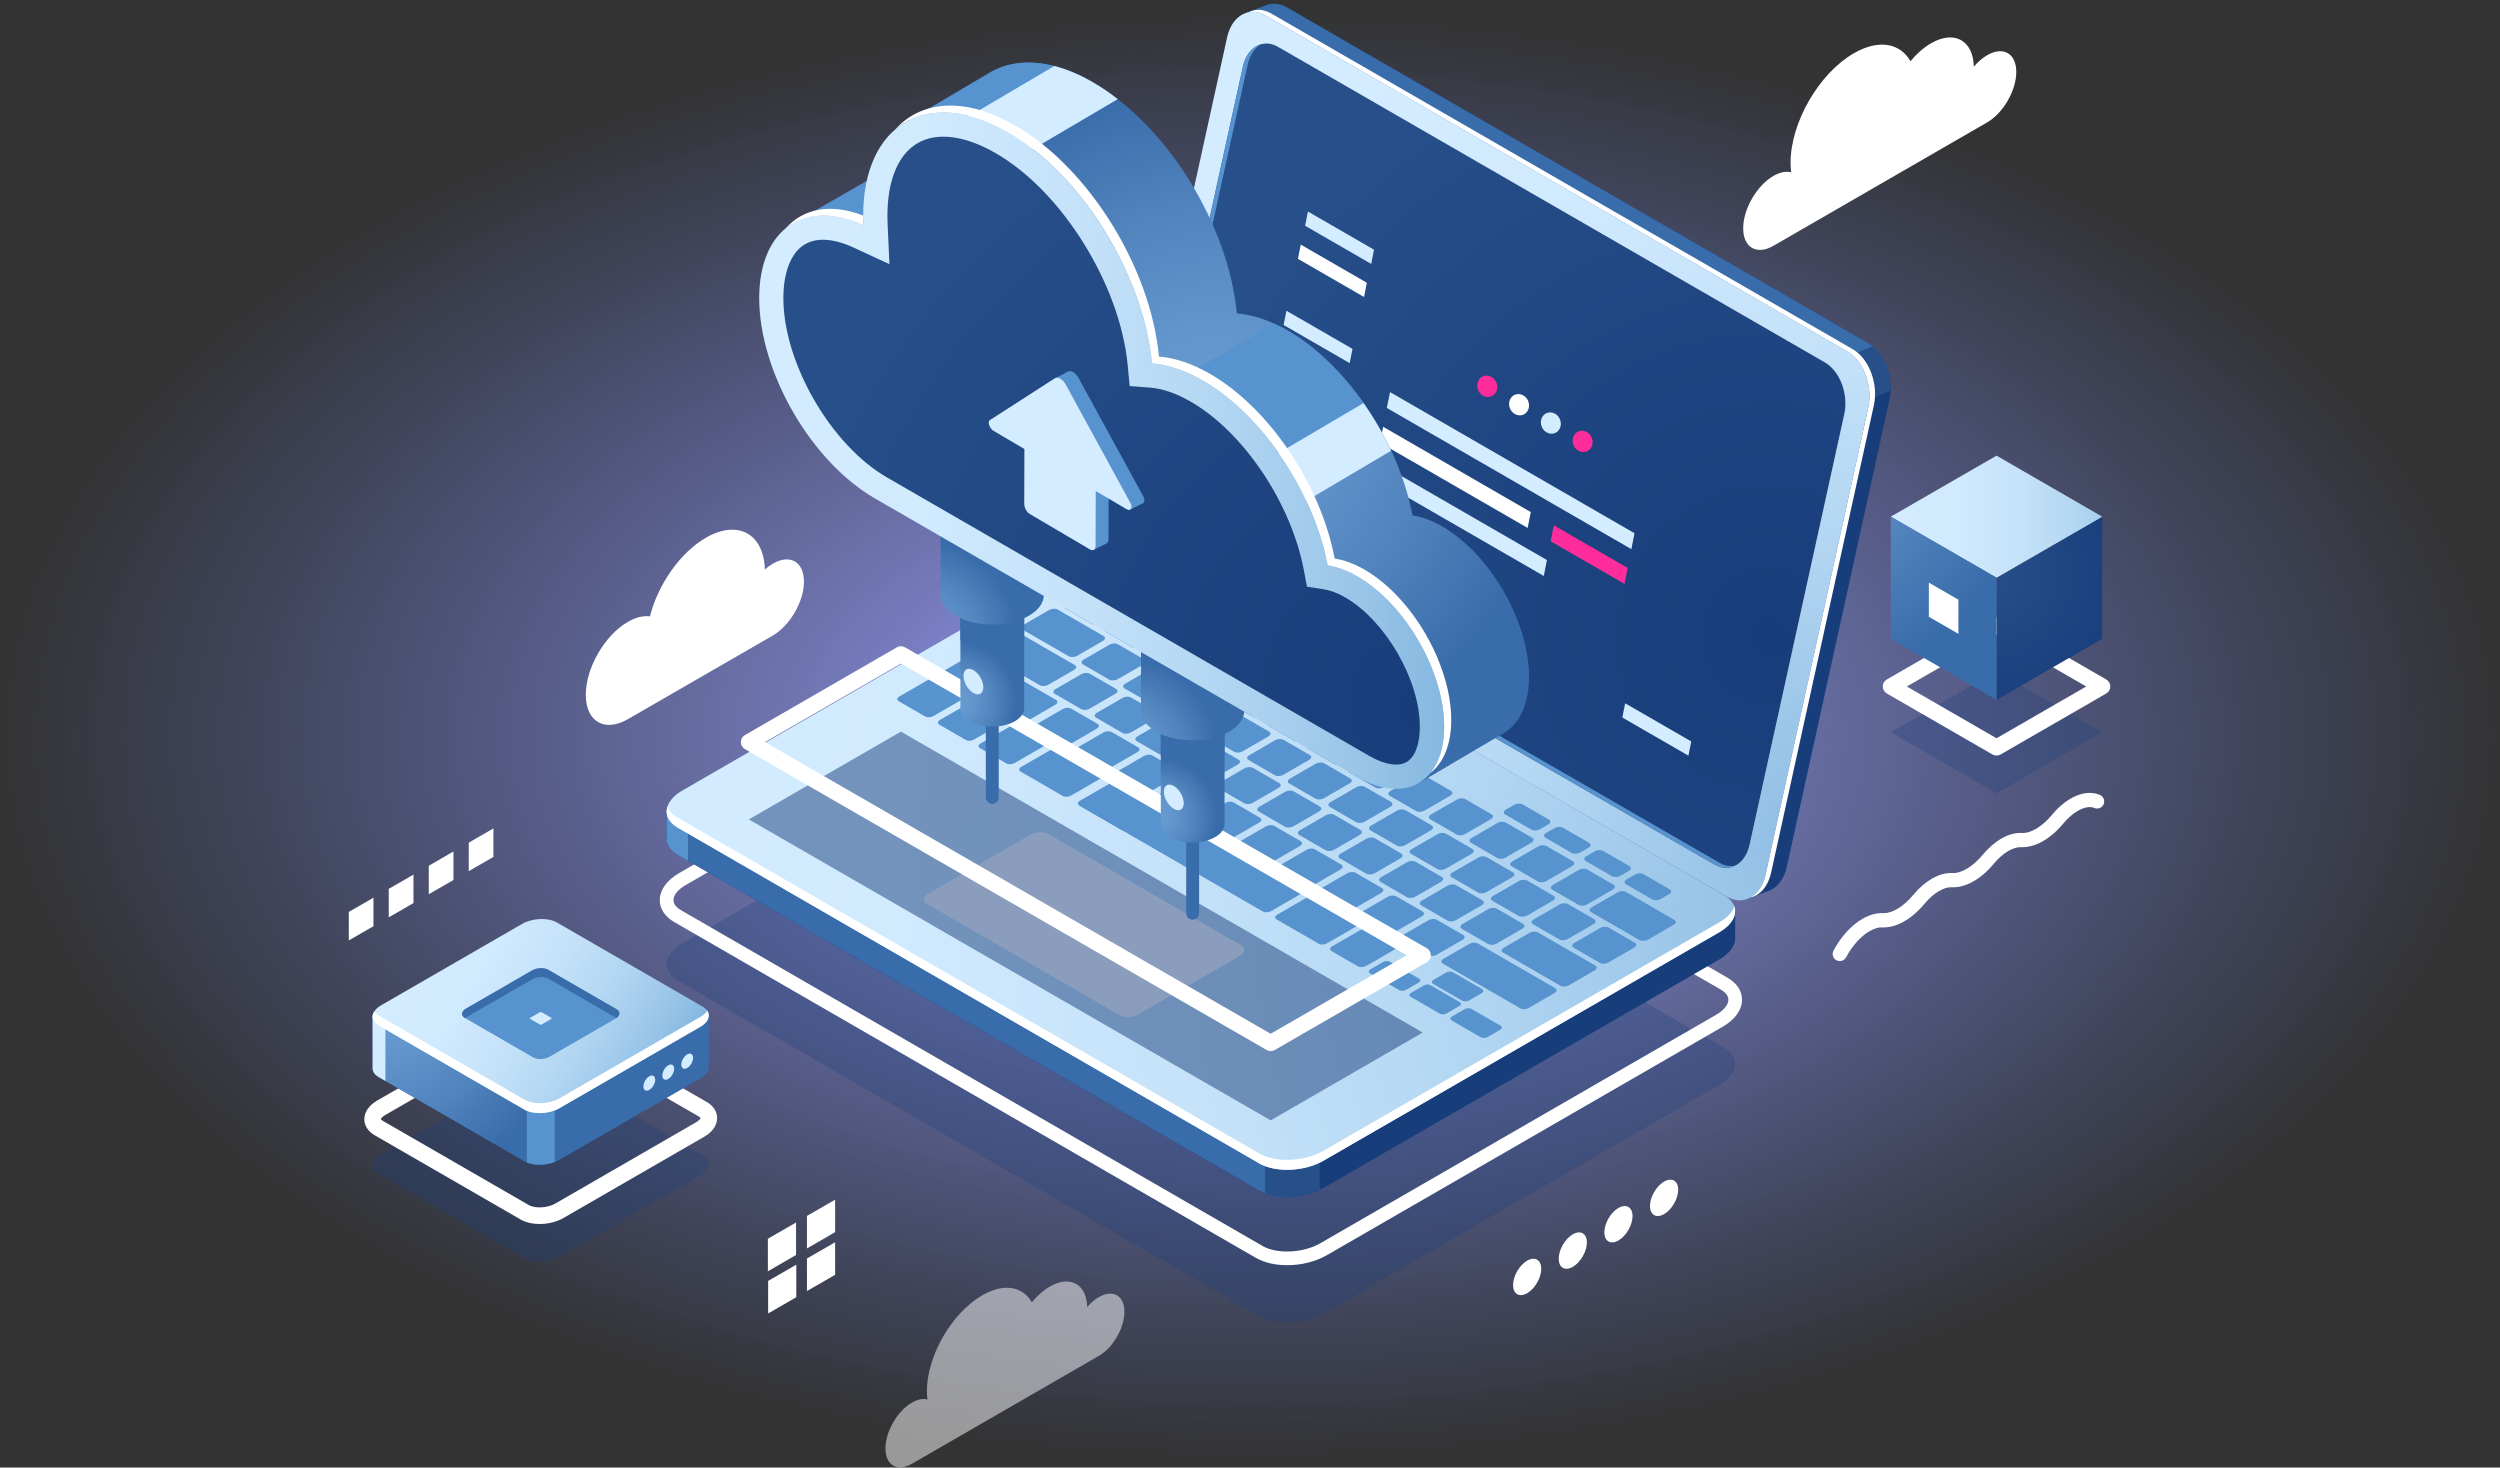 <svg width="477" height="280" viewBox="0 0 477 280" fill="none" xmlns="http://www.w3.org/2000/svg">
<rect x="0" y="0" width="477" height="280" fill="#333333" stroke="none"/>
<ellipse cx="238.5" cy="140.5" rx="238.5" ry="139.5" fill="url(#paint0_radial)"/>
<path d="M294.072 242.087C294.072 243.802 292.866 245.883 291.384 246.74C289.901 247.597 288.695 246.901 288.695 245.186C288.695 243.471 289.901 241.39 291.384 240.533C292.866 239.684 294.072 240.372 294.072 242.087Z" fill="white"/>
<path d="M302.78 237.058C302.78 238.773 301.574 240.854 300.092 241.712C298.609 242.569 297.403 241.872 297.403 240.158C297.403 238.443 298.609 236.362 300.092 235.504C301.574 234.656 302.78 235.344 302.78 237.058Z" fill="white"/>
<path d="M311.488 232.03C311.488 233.745 310.282 235.826 308.8 236.683C307.317 237.541 306.111 236.844 306.111 235.129C306.111 233.414 307.317 231.333 308.8 230.476C310.282 229.628 311.488 230.324 311.488 232.03Z" fill="white"/>
<path d="M320.196 227.002C320.196 228.717 318.99 230.798 317.508 231.655C316.025 232.512 314.819 231.816 314.819 230.101C314.819 228.386 316.025 226.305 317.508 225.448C318.999 224.599 320.196 225.296 320.196 227.002Z" fill="white"/>
<path d="M71.254 176.719L66.548 179.434V173.995L71.254 171.28V176.719Z" fill="white"/>
<path d="M78.891 172.307L74.175 175.031V169.592L78.891 166.876V172.307Z" fill="white"/>
<path d="M86.518 167.903L81.811 170.619V165.188L86.518 162.464V167.903Z" fill="white"/>
<path d="M94.145 163.5L89.439 166.216V160.776L94.145 158.061V163.5Z" fill="white"/>
<path d="M151.886 239.452L146.51 242.56V236.353L151.886 233.254V239.452Z" fill="white"/>
<path d="M159.344 235.094L153.967 238.202V231.994L159.344 228.895V235.094Z" fill="white"/>
<path d="M151.931 247.508L146.563 250.607V244.4L151.931 241.301V247.508Z" fill="white"/>
<path d="M159.344 243.23L153.967 246.329V240.122L159.344 237.023V243.23Z" fill="white"/>
<path opacity="0.5" d="M209.671 247.481C208.868 247.946 208.108 248.616 207.439 249.393C207.331 244.998 204.179 243.239 200.303 245.481C199.061 246.195 197.891 247.24 196.873 248.473C195.14 245.454 191.568 244.748 187.415 247.142C181.583 250.509 176.849 258.708 176.849 265.442C176.849 265.996 176.894 266.514 176.956 267.014C176.126 266.8 175.107 266.969 174 267.612C171.204 269.22 168.945 273.141 168.945 276.365C168.945 279.589 171.204 280.893 174 279.286L209.68 258.69C212.369 257.136 214.539 253.367 214.539 250.268C214.53 247.195 212.36 245.936 209.671 247.481Z" fill="white"/>
<path d="M380.938 151.381L360.762 139.725L380.938 128.079L401.114 139.725L380.938 151.381Z" fill="#1B417D" fill-opacity="0.3"/>
<path d="M380.938 144.164C380.67 144.164 380.411 144.093 380.17 143.959L359.994 132.312C359.521 132.036 359.226 131.535 359.226 130.982C359.226 130.428 359.521 129.928 359.994 129.651L380.17 118.005C380.643 117.728 381.232 117.728 381.706 118.005L401.882 129.651C402.355 129.928 402.65 130.428 402.65 130.982C402.65 131.535 402.355 132.036 401.882 132.312L381.706 143.959C381.465 144.093 381.197 144.164 380.938 144.164ZM363.825 130.982L380.938 140.86L398.05 130.982L380.929 121.104L363.825 130.982Z" fill="white"/>
<path d="M401.114 121.881L380.938 133.527V110.234L401.114 98.579V121.881Z" fill="url(#paint1_radial)"/>
<path d="M380.938 110.234L360.762 98.579L380.938 86.933L401.114 98.588L380.938 110.234Z" fill="url(#paint2_linear)"/>
<path d="M380.938 133.527L360.762 121.881V98.579L380.938 110.234V133.527Z" fill="url(#paint3_radial)"/>
<path d="M373.668 120.943L368.023 117.683V111.172L373.668 114.423V120.943Z" fill="white"/>
<path d="M100.085 240.077L72.246 224.01C70.54 223.027 70.754 221.304 72.728 220.16L99.602 204.647C101.576 203.504 104.559 203.388 106.265 204.37L134.095 220.437C135.801 221.42 135.587 223.144 133.613 224.287L106.747 239.8C104.774 240.944 101.791 241.069 100.085 240.077Z" fill="#1B417D" fill-opacity="0.3"/>
<path d="M102.987 233.54C101.63 233.54 100.317 233.245 99.29 232.655L71.46 216.588C70.227 215.873 69.513 214.766 69.513 213.551C69.513 212.185 70.397 210.899 71.933 210.006L98.808 194.492C101.29 193.054 104.836 192.938 107.051 194.215L134.881 210.282C136.113 210.997 136.828 212.104 136.828 213.319C136.828 214.686 135.944 215.981 134.408 216.865L107.533 232.378C106.203 233.147 104.568 233.54 102.987 233.54ZM100.871 229.913C102.103 230.619 104.479 230.494 105.953 229.637L132.827 214.123C133.506 213.73 133.666 213.382 133.666 213.31C133.657 213.292 133.568 213.158 133.3 213.006L105.47 196.939C104.238 196.234 101.871 196.359 100.388 197.216L73.514 212.739C72.835 213.132 72.675 213.48 72.675 213.551C72.683 213.569 72.773 213.703 73.041 213.855L100.871 229.913Z" fill="white"/>
<path d="M135.247 203.468V193.867L113.714 193.858L106.274 189.562C104.568 188.579 101.585 188.696 99.611 189.839L92.663 193.849L71.103 193.831V203.709C71.058 204.379 71.424 205.022 72.246 205.495L100.076 221.563C101.782 222.545 104.765 222.429 106.739 221.286L133.622 205.772C134.765 205.111 135.31 204.263 135.247 203.468Z" fill="#396CAA"/>
<path d="M103.175 188.892C101.925 188.919 100.63 189.24 99.603 189.83L92.654 193.84L71.103 193.831V203.709C71.058 204.379 71.424 205.022 72.246 205.495L100.076 221.563C100.898 222.036 102.014 222.25 103.166 222.224V188.892H103.175Z" fill="url(#paint4_radial)"/>
<path d="M73.541 193.831H71.103V203.709C71.058 204.379 71.424 205.022 72.246 205.495L73.541 206.246V193.831Z" fill="#D4ECFF"/>
<path d="M100.513 221.768C101.987 222.402 104.122 222.366 105.845 221.706V210.488H100.513V221.768Z" fill="#5793CE"/>
<path d="M100.085 211.72L72.246 195.653C70.54 194.671 70.754 192.947 72.728 191.804L99.602 176.29C101.576 175.147 104.559 175.031 106.265 176.013L134.095 192.081C135.801 193.063 135.587 194.787 133.613 195.93L106.739 211.444C104.774 212.587 101.791 212.703 100.085 211.72Z" fill="url(#paint5_linear)"/>
<path d="M133.622 194.036L106.747 209.55C104.774 210.693 101.791 210.809 100.085 209.827L72.246 193.76C71.862 193.536 71.585 193.286 71.397 193C70.808 193.947 71.076 194.965 72.246 195.644L100.076 211.711C101.782 212.694 104.765 212.578 106.739 211.435L133.613 195.921C135.149 195.037 135.613 193.804 134.944 192.831C134.685 193.268 134.238 193.679 133.622 194.036Z" fill="white"/>
<path d="M125.012 206.004C125.012 206.719 124.512 207.594 123.887 207.951C123.261 208.309 122.761 208.023 122.761 207.299C122.761 206.576 123.261 205.71 123.887 205.352C124.503 204.995 125.012 205.29 125.012 206.004Z" fill="#D4ECFF"/>
<path d="M128.629 203.914C128.629 204.629 128.129 205.504 127.504 205.861C126.879 206.219 126.378 205.933 126.378 205.209C126.378 204.495 126.879 203.62 127.504 203.262C128.12 202.905 128.629 203.2 128.629 203.914Z" fill="#D4ECFF"/>
<path d="M132.246 201.825C132.246 202.539 131.746 203.414 131.121 203.772C130.496 204.129 129.996 203.843 129.996 203.12C129.996 202.405 130.496 201.53 131.121 201.173C131.737 200.815 132.246 201.11 132.246 201.825Z" fill="#D4ECFF"/>
<path d="M101.729 201.753L88.707 194.233C87.903 193.768 88.01 192.965 88.93 192.429L101.505 185.168C102.425 184.632 103.827 184.578 104.622 185.043L117.644 192.563C118.448 193.027 118.341 193.831 117.421 194.367L104.846 201.628C103.926 202.164 102.523 202.217 101.729 201.753Z" fill="#5793CE"/>
<path d="M102.978 195.456L101.174 194.42C101.067 194.358 101.076 194.242 101.201 194.17L102.943 193.17C103.068 193.099 103.264 193.09 103.371 193.152L105.176 194.188C105.283 194.251 105.274 194.367 105.149 194.438L103.407 195.439C103.282 195.519 103.086 195.528 102.978 195.456Z" fill="#D4ECFF"/>
<path d="M88.706 194.234L88.742 194.252C88.805 194.208 88.858 194.163 88.93 194.127L101.505 186.866C102.425 186.33 103.827 186.277 104.622 186.741L117.608 194.243C118.34 193.716 118.385 193.002 117.644 192.573L104.622 185.053C103.818 184.589 102.425 184.651 101.505 185.178L88.93 192.439C88.001 192.975 87.903 193.779 88.706 194.234Z" fill="#396CAA"/>
<path d="M147.456 107.546C146.929 107.85 146.42 108.234 145.938 108.662C145.724 101.812 140.776 99.088 134.685 102.598C129.728 105.465 125.521 111.592 124.012 117.603C122.788 117.442 121.35 117.754 119.805 118.648C115.366 121.211 111.767 127.445 111.767 132.571C111.767 137.698 115.366 139.779 119.805 137.216L147.456 121.255C150.734 119.362 153.396 114.762 153.396 110.976C153.396 107.189 150.734 105.652 147.456 107.546Z" fill="white"/>
<path d="M379.151 10.534C378.231 11.061 377.365 11.829 376.606 12.723C376.49 7.703 372.882 5.694 368.443 8.257C367.023 9.079 365.683 10.266 364.522 11.678C362.548 8.221 358.458 7.426 353.715 10.159C347.043 14.009 341.64 23.378 341.64 31.076C341.64 31.71 341.694 32.309 341.765 32.88C340.809 32.63 339.648 32.836 338.38 33.559C335.192 35.399 332.602 39.883 332.602 43.562C332.602 47.242 335.192 48.742 338.38 46.894L379.151 23.351C382.215 21.582 384.707 17.268 384.707 13.732C384.707 10.195 382.224 8.757 379.151 10.534Z" fill="white"/>
<path d="M351.027 183.381C350.812 183.381 350.598 183.328 350.402 183.23C349.741 182.881 349.482 182.069 349.83 181.399C351.205 178.764 353.224 176.549 355.367 175.308C356.716 174.531 358.029 174.173 359.27 174.227C359.324 174.227 359.378 174.227 359.431 174.227C361.146 174.227 363.245 172.923 365.085 170.708C366.165 169.404 367.353 168.377 368.604 167.653C369.952 166.876 371.265 166.519 372.507 166.573C374.221 166.68 376.427 165.349 378.33 163.063C379.393 161.786 380.607 160.723 381.849 160.008C383.197 159.231 384.492 158.865 385.752 158.928C387.457 159.044 389.672 157.704 391.566 155.418C392.647 154.114 393.834 153.087 395.085 152.363C397.076 151.22 399.05 150.97 400.667 151.666C401.355 151.97 401.667 152.765 401.372 153.453C401.069 154.14 400.274 154.453 399.586 154.158C398.782 153.81 397.666 154.006 396.442 154.712C395.478 155.266 394.513 156.114 393.656 157.15C391.182 160.133 388.226 161.75 385.618 161.643C384.912 161.598 384.081 161.857 383.206 162.357C382.242 162.911 381.277 163.759 380.42 164.795C377.946 167.779 375.025 169.395 372.381 169.288C371.685 169.243 370.845 169.502 369.97 170.011C369.005 170.565 368.041 171.414 367.183 172.45C364.709 175.433 361.753 177.058 359.145 176.942C358.431 176.897 357.609 177.156 356.734 177.656C355.028 178.639 353.394 180.461 352.241 182.649C351.982 183.114 351.518 183.381 351.027 183.381Z" fill="white"/>
<path d="M240.27 251.134L129.308 187.061C126.173 185.248 126.566 182.086 130.183 179.988L205.742 136.376C209.368 134.286 214.852 134.054 217.987 135.867L328.949 199.931C332.084 201.744 331.691 204.906 328.073 207.005L252.515 250.616C248.898 252.715 243.414 252.938 240.27 251.134Z" fill="#1B417D" fill-opacity="0.3"/>
<path d="M245.602 241.399C243.378 241.399 241.244 240.935 239.618 239.997L128.656 175.933C126.87 174.906 125.887 173.414 125.887 171.735C125.887 169.815 127.218 167.948 129.54 166.609L205.099 122.997C209.145 120.657 215.093 120.443 218.647 122.488L329.61 186.552C331.396 187.579 332.378 189.071 332.378 190.75C332.378 192.67 331.048 194.537 328.725 195.876L253.167 239.488C250.979 240.756 248.228 241.399 245.602 241.399ZM240.922 237.746C243.646 239.318 248.665 239.086 251.872 237.237L327.43 193.626C328.904 192.777 329.779 191.705 329.779 190.75C329.779 189.848 328.984 189.196 328.315 188.803L217.352 124.739C214.619 123.167 209.609 123.399 206.403 125.248L130.844 168.859C129.37 169.708 128.495 170.779 128.495 171.735C128.495 172.637 129.29 173.289 129.96 173.682L240.922 237.746Z" fill="white"/>
<path d="M356.475 65.462L245.513 1.398C244.227 0.656 242.914 0.54 241.753 0.933L241.762 0.924L241.556 1.005C241.538 1.014 241.52 1.014 241.511 1.023L237.501 2.559L241.101 4.318C241.083 4.381 241.065 4.443 241.047 4.515L221.443 93.685C220.541 97.802 222.354 102.607 225.489 104.42L333.789 166.948L333.405 171.539L337.791 169.842C339.264 169.154 340.443 167.6 340.926 165.376L360.53 76.206C361.432 72.08 359.619 67.275 356.475 65.462Z" fill="#173D7A"/>
<path d="M356.475 65.462L245.513 1.398C244.227 0.656 242.914 0.54 241.753 0.933L241.762 0.924L241.556 1.005C241.538 1.014 241.52 1.014 241.511 1.023L237.501 2.559L241.101 4.318C241.083 4.381 241.065 4.443 241.047 4.515L227.605 65.632L281.899 107.93L359.985 69.892C359.253 67.98 358.029 66.355 356.475 65.462Z" fill="#396CAA"/>
<path d="M352.295 78.109L360.744 74.509C360.896 71.24 359.547 67.855 357.323 66.051L343.953 71.678L352.295 78.109Z" fill="#274F89"/>
<path d="M329.538 171.092L218.576 107.028C215.441 105.215 213.628 100.41 214.53 96.293L234.134 7.123C235.036 3.005 238.314 1.139 241.458 2.952L352.42 67.016C355.555 68.829 357.368 73.634 356.466 77.751L336.862 166.921C335.96 171.038 332.682 172.905 329.538 171.092Z" fill="url(#paint6_radial)"/>
<path d="M353.492 66.623L242.521 2.559C241.002 1.683 239.448 1.683 238.153 2.371C239.198 2.139 240.333 2.3 241.458 2.952L352.42 67.016C355.555 68.829 357.368 73.634 356.466 77.751L336.862 166.912C336.397 169.038 335.29 170.547 333.906 171.28C335.781 170.869 337.344 169.172 337.925 166.528L357.529 77.367C358.44 73.25 356.627 68.436 353.492 66.623Z" fill="white"/>
<path d="M327.136 164.974L222.774 104.75C219.898 103.089 218.246 98.695 219.067 94.926L237.135 12.749C237.966 8.98 240.967 7.274 243.834 8.927L348.196 69.15C351.072 70.812 352.724 75.206 351.902 78.975L333.834 161.151C333.012 164.92 330.012 166.626 327.136 164.974Z" fill="white"/>
<path d="M327.136 164.974L222.774 104.75C219.898 103.089 218.246 98.695 219.067 94.926L237.135 12.749C237.966 8.98 240.967 7.274 243.834 8.927L348.196 69.15C351.072 70.812 352.724 75.206 351.902 78.975L333.834 161.151C333.012 164.92 330.012 166.626 327.136 164.974Z" fill="url(#paint7_radial)"/>
<path d="M328.047 164.599L223.685 104.375C220.809 102.714 219.157 98.32 219.978 94.551L238.046 12.374C238.466 10.472 239.44 9.097 240.672 8.409C239.02 8.838 237.653 10.383 237.135 12.741L219.067 94.917C218.237 98.686 219.898 103.08 222.774 104.742L327.136 164.965C328.556 165.787 330.003 165.778 331.208 165.108C330.217 165.376 329.118 165.224 328.047 164.599Z" fill="#5793CE"/>
<path d="M331.074 173.879L315.909 171.878L217.995 115.343C214.861 113.53 209.377 113.762 205.751 115.852L136.373 155.891L127.191 154.685V159.892H127.2C127.138 161.098 127.825 162.25 129.308 163.107L240.27 227.172C243.405 228.985 248.889 228.752 252.515 226.662L328.074 183.051C330.11 181.872 331.128 180.354 331.066 178.934V173.879H331.074Z" fill="#173D7A"/>
<path d="M257.507 138.162L250.55 134.143H174.071L136.364 155.9L127.191 154.685V159.892H127.2C127.138 161.098 127.825 162.25 129.308 163.107L240.27 227.172C241.931 228.127 244.245 228.511 246.593 228.359L257.507 138.162Z" fill="#396CAA"/>
<path d="M131.264 155.221L127.191 154.685V159.892H127.2C127.138 161.098 127.825 162.25 129.308 163.107L131.264 164.233V155.221Z" fill="#5793CE"/>
<path d="M241.386 227.69C244.361 228.815 248.612 228.574 251.791 227.046V215.436H241.386V227.69Z" fill="#274F89"/>
<path d="M240.27 221.973L129.308 157.909C126.173 156.096 126.566 152.935 130.183 150.836L205.742 107.224C209.368 105.134 214.852 104.902 217.987 106.715L328.949 170.779C332.084 172.592 331.691 175.754 328.073 177.853L252.515 221.464C248.898 223.563 243.414 223.786 240.27 221.973Z" fill="url(#paint8_radial)"/>
<path d="M328.073 175.96L252.515 219.571C248.889 221.661 243.405 221.893 240.27 220.08L129.308 156.007C128.281 155.409 127.638 154.676 127.361 153.873C126.87 155.355 127.495 156.856 129.308 157.909L240.27 221.974C243.405 223.787 248.889 223.554 252.515 221.464L328.073 177.853C330.512 176.442 331.476 174.557 330.905 172.914C330.547 174.004 329.601 175.075 328.073 175.96Z" fill="white"/>
<path d="M176.501 136.698L171.481 133.795C171.079 133.563 171.133 133.152 171.597 132.884L177.528 129.463C177.992 129.195 178.698 129.169 179.1 129.401L184.119 132.303C184.521 132.536 184.467 132.947 184.003 133.214L178.073 136.635C177.608 136.903 176.903 136.93 176.501 136.698Z" fill="#5793CE"/>
<path d="M184.253 141.172L179.234 138.27C178.832 138.037 178.885 137.626 179.35 137.359L185.28 133.938C185.745 133.67 186.45 133.643 186.852 133.875L191.871 136.778C192.273 137.01 192.22 137.421 191.755 137.689L185.825 141.11C185.361 141.378 184.655 141.413 184.253 141.172Z" fill="#5793CE"/>
<path d="M192.006 145.656L186.986 142.753C186.584 142.521 186.638 142.11 187.102 141.842L193.033 138.421C193.497 138.153 194.203 138.127 194.605 138.359L199.624 141.262C200.026 141.494 199.972 141.905 199.508 142.173L193.577 145.593C193.113 145.852 192.407 145.888 192.006 145.656Z" fill="#5793CE"/>
<path d="M202.732 141.958L197.713 139.055C197.311 138.823 197.364 138.412 197.829 138.145L202.803 135.269C203.268 135.001 203.973 134.974 204.375 135.206L209.395 138.109C209.797 138.341 209.743 138.752 209.279 139.02L204.304 141.896C203.839 142.164 203.134 142.19 202.732 141.958Z" fill="#5793CE"/>
<path d="M210.484 146.433L205.465 143.53C205.063 143.298 205.117 142.887 205.581 142.619L210.556 139.743C211.02 139.475 211.726 139.449 212.128 139.681L217.147 142.583C217.549 142.816 217.495 143.226 217.031 143.494L212.056 146.37C211.592 146.638 210.886 146.665 210.484 146.433Z" fill="#5793CE"/>
<path d="M218.237 150.907L213.217 148.005C212.815 147.773 212.869 147.362 213.333 147.094L218.308 144.218C218.772 143.95 219.478 143.923 219.88 144.155L224.899 147.058C225.301 147.29 225.248 147.701 224.783 147.969L219.808 150.845C219.344 151.113 218.638 151.14 218.237 150.907Z" fill="#5793CE"/>
<path d="M225.989 155.382L220.97 152.479C220.568 152.247 220.621 151.836 221.086 151.568L226.06 148.692C226.525 148.424 227.23 148.398 227.632 148.63L232.652 151.532C233.054 151.765 233 152.176 232.536 152.443L227.561 155.319C227.097 155.587 226.391 155.614 225.989 155.382Z" fill="#5793CE"/>
<path d="M233.741 159.865L228.722 156.963C228.32 156.731 228.374 156.32 228.838 156.052L233.813 153.176C234.277 152.908 234.983 152.881 235.385 153.113L240.404 156.016C240.806 156.248 240.752 156.659 240.288 156.927L235.313 159.803C234.849 160.062 234.152 160.098 233.741 159.865Z" fill="#5793CE"/>
<path d="M241.503 164.34L236.483 161.437C236.081 161.205 236.135 160.794 236.599 160.526L241.574 157.65C242.038 157.383 242.744 157.356 243.146 157.588L248.165 160.491C248.567 160.723 248.514 161.134 248.049 161.402L243.074 164.278C242.61 164.545 241.904 164.572 241.503 164.34Z" fill="#5793CE"/>
<path d="M249.255 168.815L244.236 165.912C243.834 165.68 243.887 165.269 244.352 165.001L249.326 162.125C249.791 161.857 250.496 161.83 250.898 162.062L255.918 164.965C256.32 165.197 256.266 165.608 255.802 165.876L250.827 168.752C250.362 169.02 249.657 169.047 249.255 168.815Z" fill="#5793CE"/>
<path d="M257.007 173.289L251.988 170.386C251.586 170.154 251.64 169.743 252.104 169.475L257.079 166.6C257.543 166.332 258.249 166.305 258.651 166.537L263.67 169.44C264.072 169.672 264.018 170.083 263.554 170.351L258.579 173.227C258.115 173.495 257.409 173.521 257.007 173.289Z" fill="#5793CE"/>
<path d="M264.76 177.773L259.74 174.87C259.338 174.638 259.392 174.227 259.856 173.959L264.831 171.083C265.296 170.815 266.001 170.788 266.403 171.021L271.422 173.923C271.824 174.155 271.771 174.566 271.306 174.834L266.332 177.71C265.867 177.969 265.162 178.005 264.76 177.773Z" fill="#5793CE"/>
<path d="M272.512 182.247L267.493 179.345C267.091 179.112 267.144 178.702 267.609 178.434L272.583 175.558C273.048 175.29 273.753 175.263 274.155 175.495L279.175 178.398C279.577 178.63 279.523 179.041 279.059 179.309L274.084 182.185C273.619 182.453 272.914 182.479 272.512 182.247Z" fill="#5793CE"/>
<path d="M214.155 139.833L209.136 136.93C208.734 136.698 208.787 136.287 209.252 136.019L214.226 133.143C214.691 132.875 215.396 132.848 215.798 133.081L220.818 135.983C221.22 136.215 221.166 136.626 220.702 136.894L215.727 139.77C215.263 140.038 214.557 140.074 214.155 139.833Z" fill="#5793CE"/>
<path d="M206.287 135.295L201.267 132.393C200.865 132.161 200.919 131.75 201.383 131.482L206.358 128.606C206.822 128.338 207.528 128.311 207.93 128.543L212.949 131.446C213.351 131.678 213.298 132.089 212.833 132.357L207.859 135.233C207.394 135.501 206.689 135.528 206.287 135.295Z" fill="#5793CE"/>
<path d="M198.4 130.74L187.585 124.498C187.183 124.265 187.236 123.854 187.701 123.587L192.675 120.711C193.14 120.443 193.845 120.416 194.247 120.648L205.063 126.891C205.465 127.123 205.411 127.534 204.947 127.802L199.972 130.678C199.508 130.946 198.811 130.973 198.4 130.74Z" fill="#5793CE"/>
<path d="M203.911 125.212L195.131 120.148C194.729 119.916 194.783 119.505 195.247 119.237L200.222 116.361C200.687 116.093 201.392 116.066 201.794 116.299L210.574 121.363C210.975 121.595 210.922 122.006 210.457 122.274L205.483 125.15C205.018 125.409 204.313 125.444 203.911 125.212Z" fill="#5793CE"/>
<path d="M221.907 144.316L216.888 141.413C216.486 141.181 216.54 140.77 217.004 140.502L221.979 137.627C222.443 137.359 223.149 137.332 223.551 137.564L228.57 140.467C228.972 140.699 228.918 141.11 228.454 141.378L223.479 144.254C223.015 144.513 222.309 144.548 221.907 144.316Z" fill="#5793CE"/>
<path d="M229.66 148.791L224.64 145.888C224.238 145.656 224.292 145.245 224.756 144.977L229.731 142.101C230.196 141.833 230.901 141.806 231.303 142.039L236.322 144.941C236.724 145.174 236.671 145.584 236.206 145.852L231.232 148.728C230.767 148.996 230.062 149.023 229.66 148.791Z" fill="#5793CE"/>
<path d="M237.412 153.265L232.393 150.363C231.991 150.13 232.044 149.719 232.509 149.452L237.484 146.576C237.948 146.308 238.654 146.281 239.055 146.513L244.075 149.416C244.477 149.648 244.423 150.059 243.959 150.327L238.984 153.203C238.52 153.471 237.823 153.497 237.412 153.265Z" fill="#5793CE"/>
<path d="M245.173 157.74L240.154 154.837C239.752 154.605 239.806 154.194 240.27 153.926L245.245 151.05C245.709 150.782 246.415 150.756 246.817 150.988L251.836 153.89C252.238 154.123 252.184 154.533 251.72 154.801L246.745 157.677C246.281 157.945 245.575 157.972 245.173 157.74Z" fill="#5793CE"/>
<path d="M252.926 162.223L247.906 159.321C247.504 159.088 247.558 158.678 248.022 158.41L252.997 155.534C253.462 155.266 254.167 155.239 254.569 155.471L259.588 158.374C259.99 158.606 259.937 159.017 259.472 159.285L254.498 162.161C254.033 162.42 253.328 162.456 252.926 162.223Z" fill="#5793CE"/>
<path d="M260.678 166.698L255.659 163.795C255.257 163.563 255.31 163.152 255.775 162.884L260.75 160.008C261.214 159.74 261.92 159.714 262.321 159.946L267.341 162.848C267.743 163.081 267.689 163.491 267.225 163.759L262.25 166.635C261.786 166.903 261.08 166.93 260.678 166.698Z" fill="#5793CE"/>
<path d="M268.43 171.172L263.411 168.27C263.009 168.038 263.063 167.627 263.527 167.359L268.502 164.483C268.966 164.215 269.672 164.188 270.074 164.42L275.093 167.323C275.495 167.555 275.441 167.966 274.977 168.234L270.002 171.11C269.538 171.378 268.832 171.405 268.43 171.172Z" fill="#5793CE"/>
<path d="M276.183 175.647L271.163 172.744C270.761 172.512 270.815 172.101 271.279 171.833L276.254 168.957C276.719 168.69 277.424 168.663 277.826 168.895L282.845 171.798C283.247 172.03 283.194 172.441 282.729 172.709L277.755 175.584C277.29 175.852 276.585 175.879 276.183 175.647Z" fill="#5793CE"/>
<path d="M283.935 180.121L278.916 177.219C278.514 176.987 278.567 176.576 279.032 176.308L284.007 173.432C284.471 173.164 285.177 173.137 285.578 173.369L290.598 176.272C291 176.504 290.946 176.915 290.482 177.183L285.507 180.059C285.043 180.327 284.337 180.354 283.935 180.121Z" fill="#5793CE"/>
<path d="M297.725 188.079L286.766 181.756C286.364 181.524 286.418 181.113 286.882 180.845L291.857 177.969C292.322 177.701 293.027 177.674 293.429 177.907L304.388 184.23C304.79 184.462 304.736 184.873 304.272 185.141L299.297 188.017C298.832 188.285 298.127 188.32 297.725 188.079Z" fill="#5793CE"/>
<path d="M312.819 179.371L303.575 174.03C303.173 173.798 303.227 173.387 303.691 173.119L308.666 170.244C309.13 169.976 309.836 169.949 310.238 170.181L319.482 175.522C319.883 175.754 319.83 176.165 319.365 176.433L314.391 179.309C313.926 179.568 313.221 179.603 312.819 179.371Z" fill="#5793CE"/>
<path d="M235.483 143.441L230.464 140.538C230.062 140.306 230.115 139.895 230.58 139.627L235.554 136.751C236.019 136.483 236.724 136.457 237.126 136.689L242.146 139.591C242.548 139.824 242.494 140.235 242.03 140.502L237.055 143.378C236.59 143.637 235.894 143.673 235.483 143.441Z" fill="#5793CE"/>
<path d="M227.543 138.85L222.524 135.947C222.122 135.715 222.175 135.304 222.64 135.036L227.614 132.161C228.079 131.893 228.784 131.866 229.186 132.098L234.206 135.001C234.608 135.233 234.554 135.644 234.09 135.912L229.115 138.788C228.65 139.056 227.945 139.082 227.543 138.85Z" fill="#5793CE"/>
<path d="M219.594 134.259L214.575 131.357C214.173 131.125 214.227 130.714 214.691 130.446L219.666 127.57C220.13 127.302 220.836 127.275 221.238 127.507L226.257 130.41C226.659 130.642 226.605 131.053 226.141 131.321L221.166 134.197C220.702 134.465 219.996 134.492 219.594 134.259Z" fill="#5793CE"/>
<path d="M211.645 129.678L206.626 126.775C206.224 126.543 206.278 126.132 206.742 125.864L211.717 122.988C212.181 122.72 212.887 122.693 213.289 122.926L218.308 125.828C218.71 126.06 218.656 126.471 218.192 126.739L213.217 129.615C212.753 129.874 212.047 129.91 211.645 129.678Z" fill="#5793CE"/>
<path d="M243.244 147.915L238.225 145.013C237.823 144.78 237.876 144.37 238.341 144.102L243.316 141.226C243.78 140.958 244.486 140.931 244.887 141.163L249.907 144.066C250.309 144.298 250.255 144.709 249.791 144.977L244.816 147.853C244.352 148.121 243.646 148.148 243.244 147.915Z" fill="#5793CE"/>
<path d="M250.997 152.39L245.977 149.487C245.575 149.255 245.629 148.844 246.093 148.576L251.068 145.7C251.532 145.432 252.238 145.406 252.64 145.638L257.659 148.541C258.061 148.773 258.008 149.184 257.543 149.452L252.568 152.327C252.104 152.595 251.398 152.622 250.997 152.39Z" fill="#5793CE"/>
<path d="M258.749 156.865L253.73 153.962C253.328 153.73 253.381 153.319 253.846 153.051L258.82 150.175C259.285 149.907 259.99 149.88 260.392 150.113L265.412 153.015C265.814 153.247 265.76 153.658 265.296 153.926L260.321 156.802C259.856 157.07 259.151 157.097 258.749 156.865Z" fill="#5793CE"/>
<path d="M266.501 161.339L261.482 158.436C261.08 158.204 261.134 157.793 261.598 157.525L266.573 154.65C267.037 154.382 267.743 154.355 268.145 154.587L273.164 157.49C273.566 157.722 273.512 158.133 273.048 158.401L268.073 161.277C267.609 161.544 266.903 161.58 266.501 161.339Z" fill="#5793CE"/>
<path d="M274.254 165.823L269.234 162.92C268.832 162.688 268.886 162.277 269.35 162.009L274.325 159.133C274.79 158.865 275.495 158.838 275.897 159.071L280.916 161.973C281.318 162.205 281.265 162.616 280.8 162.884L275.826 165.76C275.361 166.028 274.656 166.055 274.254 165.823Z" fill="#5793CE"/>
<path d="M282.006 170.297L276.987 167.395C276.585 167.162 276.638 166.751 277.103 166.484L282.077 163.608C282.542 163.34 283.247 163.313 283.649 163.545L288.669 166.448C289.071 166.68 289.017 167.091 288.553 167.359L283.578 170.235C283.113 170.503 282.408 170.529 282.006 170.297Z" fill="#5793CE"/>
<path d="M289.758 174.772L284.739 171.869C284.337 171.637 284.391 171.226 284.855 170.958L289.83 168.082C290.294 167.814 291 167.787 291.402 168.02L296.421 170.922C296.823 171.154 296.769 171.565 296.305 171.833L291.33 174.709C290.866 174.977 290.169 175.004 289.758 174.772Z" fill="#5793CE"/>
<path d="M297.52 179.246L292.5 176.344C292.098 176.111 292.152 175.701 292.616 175.433L297.591 172.557C298.055 172.289 298.761 172.262 299.163 172.494L304.182 175.397C304.584 175.629 304.531 176.04 304.066 176.308L299.091 179.184C298.627 179.452 297.921 179.478 297.52 179.246Z" fill="#5793CE"/>
<path d="M305.272 183.73L300.253 180.827C299.851 180.595 299.904 180.184 300.369 179.916L305.343 177.04C305.808 176.772 306.513 176.746 306.915 176.978L311.935 179.88C312.337 180.113 312.283 180.523 311.819 180.791L306.844 183.667C306.379 183.926 305.674 183.962 305.272 183.73Z" fill="#5793CE"/>
<path d="M231.401 132.366L226.382 129.463C225.98 129.231 226.034 128.82 226.498 128.552L231.473 125.676C231.937 125.409 232.643 125.382 233.045 125.614L238.064 128.517C238.466 128.749 238.412 129.16 237.948 129.428L232.973 132.303C232.509 132.571 231.812 132.598 231.401 132.366Z" fill="#5793CE"/>
<path d="M223.694 127.909L218.674 125.007C218.272 124.774 218.326 124.364 218.79 124.096L223.765 121.22C224.229 120.952 224.935 120.925 225.337 121.157L230.356 124.06C230.758 124.292 230.705 124.703 230.24 124.971L225.266 127.847C224.801 128.115 224.096 128.141 223.694 127.909Z" fill="#5793CE"/>
<path d="M215.977 123.453L210.958 120.55C210.556 120.318 210.609 119.907 211.074 119.639L216.049 116.763C216.513 116.495 217.218 116.468 217.62 116.701L222.64 119.603C223.042 119.835 222.988 120.246 222.524 120.514L217.549 123.39C217.085 123.658 216.379 123.694 215.977 123.453Z" fill="#5793CE"/>
<path d="M208.26 119.005L203.241 116.102C202.839 115.87 202.893 115.459 203.357 115.191L208.332 112.315C208.796 112.047 209.502 112.021 209.904 112.253L214.923 115.155C215.325 115.388 215.271 115.798 214.807 116.066L209.832 118.942C209.368 119.21 208.662 119.237 208.26 119.005Z" fill="#5793CE"/>
<path d="M216.191 114.423L211.172 111.52C210.77 111.288 210.824 110.877 211.288 110.609L212.931 109.663C213.396 109.395 214.101 109.368 214.503 109.6L219.523 112.503C219.925 112.735 219.871 113.146 219.407 113.414L217.763 114.361C217.299 114.628 216.593 114.655 216.191 114.423Z" fill="#5793CE"/>
<path d="M226.257 120.237L221.237 117.335C220.836 117.102 220.889 116.692 221.354 116.424L222.997 115.477C223.461 115.209 224.167 115.182 224.569 115.414L229.588 118.317C229.99 118.549 229.937 118.96 229.472 119.228L227.829 120.175C227.364 120.443 226.668 120.47 226.257 120.237Z" fill="#5793CE"/>
<path d="M233.947 124.667L228.927 121.765C228.525 121.532 228.579 121.121 229.044 120.854L230.687 119.907C231.151 119.639 231.857 119.612 232.259 119.844L237.278 122.747C237.68 122.979 237.626 123.39 237.162 123.658L235.519 124.605C235.054 124.873 234.349 124.899 233.947 124.667Z" fill="#5793CE"/>
<path d="M241.628 129.106L236.608 126.203C236.206 125.971 236.26 125.56 236.724 125.292L238.368 124.346C238.832 124.078 239.538 124.051 239.94 124.283L244.959 127.186C245.361 127.418 245.307 127.829 244.843 128.097L243.2 129.044C242.735 129.311 242.03 129.338 241.628 129.106Z" fill="#5793CE"/>
<path d="M249.309 133.545L244.289 130.642C243.887 130.41 243.941 129.999 244.405 129.731L246.049 128.785C246.513 128.517 247.219 128.49 247.621 128.722L252.64 131.625C253.042 131.857 252.988 132.268 252.524 132.536L250.88 133.482C250.416 133.741 249.71 133.777 249.309 133.545Z" fill="#5793CE"/>
<path d="M292.205 158.302L287.186 155.4C286.784 155.168 286.838 154.757 287.302 154.489L288.946 153.542C289.41 153.274 290.116 153.247 290.517 153.48L295.537 156.382C295.939 156.614 295.885 157.025 295.421 157.293L293.777 158.24C293.313 158.508 292.607 158.535 292.205 158.302Z" fill="#5793CE"/>
<path d="M299.886 162.741L294.867 159.839C294.465 159.606 294.519 159.196 294.983 158.928L296.626 157.981C297.091 157.713 297.796 157.686 298.198 157.918L303.218 160.821C303.62 161.053 303.566 161.464 303.102 161.732L301.458 162.679C300.994 162.947 300.288 162.974 299.886 162.741Z" fill="#5793CE"/>
<path d="M307.567 167.18L302.548 164.277C302.146 164.045 302.2 163.634 302.664 163.366L304.307 162.42C304.772 162.152 305.477 162.125 305.879 162.357L310.899 165.26C311.301 165.492 311.247 165.903 310.783 166.171L309.139 167.118C308.675 167.377 307.969 167.412 307.567 167.18Z" fill="#5793CE"/>
<path d="M315.248 171.61L310.229 168.707C309.827 168.475 309.88 168.064 310.345 167.796L311.988 166.85C312.453 166.582 313.158 166.555 313.56 166.787L318.58 169.69C318.981 169.922 318.928 170.333 318.463 170.601L316.82 171.548C316.356 171.816 315.65 171.842 315.248 171.61Z" fill="#5793CE"/>
<path d="M239.163 136.841L234.143 133.938C233.741 133.706 233.795 133.295 234.259 133.027L239.234 130.151C239.698 129.883 240.404 129.856 240.806 130.088L245.825 132.991C246.227 133.223 246.174 133.634 245.709 133.902L240.735 136.778C240.261 137.046 239.565 137.073 239.163 136.841Z" fill="#5793CE"/>
<path d="M246.915 141.315L241.896 138.412C241.494 138.18 241.547 137.769 242.012 137.501L246.986 134.626C247.451 134.358 248.156 134.331 248.558 134.563L253.578 137.466C253.98 137.698 253.926 138.109 253.462 138.377L248.487 141.253C248.022 141.521 247.317 141.547 246.915 141.315Z" fill="#5793CE"/>
<path d="M254.667 145.799L249.648 142.896C249.246 142.664 249.3 142.253 249.764 141.985L254.739 139.109C255.203 138.841 255.909 138.814 256.311 139.047L261.33 141.949C261.732 142.181 261.678 142.592 261.214 142.86L256.239 145.736C255.775 145.995 255.069 146.031 254.667 145.799Z" fill="#5793CE"/>
<path d="M262.42 150.273L257.4 147.371C256.998 147.138 257.052 146.728 257.516 146.46L262.491 143.584C262.956 143.316 263.661 143.289 264.063 143.521L269.082 146.424C269.484 146.656 269.431 147.067 268.966 147.335L263.992 150.211C263.527 150.479 262.822 150.505 262.42 150.273Z" fill="#5793CE"/>
<path d="M270.172 154.748L265.153 151.845C264.751 151.613 264.804 151.202 265.269 150.934L270.243 148.058C270.708 147.79 271.413 147.763 271.815 147.996L276.835 150.898C277.237 151.131 277.183 151.541 276.719 151.809L271.744 154.685C271.279 154.953 270.574 154.98 270.172 154.748Z" fill="#5793CE"/>
<path d="M277.924 159.222L272.905 156.32C272.503 156.087 272.557 155.677 273.021 155.409L277.996 152.533C278.46 152.265 279.166 152.238 279.568 152.47L284.587 155.373C284.989 155.605 284.935 156.016 284.471 156.284L279.496 159.16C279.032 159.428 278.326 159.455 277.924 159.222Z" fill="#5793CE"/>
<path d="M285.677 163.697L280.657 160.794C280.255 160.562 280.309 160.151 280.773 159.883L285.748 157.007C286.213 156.739 286.918 156.713 287.32 156.945L292.339 159.848C292.741 160.08 292.688 160.491 292.223 160.759L287.249 163.634C286.784 163.902 286.079 163.929 285.677 163.697Z" fill="#5793CE"/>
<path d="M293.429 168.18L288.41 165.278C288.008 165.046 288.061 164.635 288.526 164.367L293.501 161.491C293.965 161.223 294.671 161.196 295.072 161.428L300.092 164.331C300.494 164.563 300.44 164.974 299.976 165.242L295.001 168.118C294.537 168.377 293.84 168.413 293.429 168.18Z" fill="#5793CE"/>
<path d="M301.19 172.655L296.171 169.752C295.769 169.52 295.823 169.109 296.287 168.841L301.262 165.965C301.726 165.697 302.432 165.671 302.834 165.903L307.853 168.806C308.255 169.038 308.201 169.449 307.737 169.717L302.762 172.592C302.298 172.86 301.592 172.887 301.19 172.655Z" fill="#5793CE"/>
<path d="M194.828 137.394L180.038 128.856C179.636 128.624 179.689 128.213 180.154 127.945L185.128 125.069C185.593 124.801 186.298 124.774 186.7 125.007L201.49 133.545C201.892 133.777 201.839 134.188 201.374 134.456L196.4 137.332C195.935 137.6 195.23 137.627 194.828 137.394Z" fill="#5793CE"/>
<path d="M290.08 192.393L275.29 183.855C274.888 183.623 274.941 183.212 275.406 182.944L280.38 180.068C280.845 179.8 281.55 179.773 281.952 180.005L296.743 188.544C297.144 188.776 297.091 189.187 296.626 189.455L291.652 192.331C291.187 192.59 290.491 192.625 290.08 192.393Z" fill="#5793CE"/>
<path d="M259.079 184.373L254.06 181.47C253.658 181.238 253.712 180.827 254.176 180.559L260.106 177.139C260.571 176.871 261.276 176.844 261.678 177.076L266.698 179.979C267.1 180.211 267.046 180.622 266.582 180.89L260.651 184.31C260.187 184.578 259.481 184.605 259.079 184.373Z" fill="#5793CE"/>
<path d="M202.768 151.863L194.738 147.228C194.337 146.995 194.39 146.585 194.855 146.317L200.785 142.896C201.249 142.628 201.955 142.601 202.357 142.833L210.386 147.469C210.788 147.701 210.734 148.112 210.27 148.38L204.34 151.8C203.875 152.068 203.17 152.095 202.768 151.863Z" fill="#5793CE"/>
<path d="M251.604 180.059L243.575 175.424C243.173 175.191 243.226 174.781 243.691 174.513L249.621 171.092C250.086 170.824 250.791 170.797 251.193 171.029L259.222 175.665C259.624 175.897 259.571 176.308 259.106 176.576L253.176 179.997C252.711 180.264 252.006 180.291 251.604 180.059Z" fill="#5793CE"/>
<path d="M213.959 158.329L205.929 153.694C205.527 153.462 205.581 153.051 206.045 152.783L211.976 149.362C212.44 149.094 213.146 149.068 213.548 149.3L221.577 153.935C221.979 154.167 221.925 154.578 221.461 154.846L215.53 158.267C215.066 158.526 214.36 158.561 213.959 158.329Z" fill="#5793CE"/>
<path d="M213.592 149.327L248.505 169.484C248.942 169.735 248.942 170.136 248.505 170.386L242.458 173.879C242.021 174.129 241.324 174.129 240.886 173.879L205.974 153.721L213.592 149.327Z" fill="#5793CE"/>
<path d="M280.747 192.491L286.338 195.724C286.668 195.912 286.623 196.251 286.248 196.466L283.828 197.868C283.444 198.091 282.872 198.109 282.542 197.922L276.951 194.688C276.62 194.501 276.665 194.162 277.04 193.947L279.461 192.545C279.836 192.322 280.416 192.304 280.747 192.491Z" fill="#5793CE"/>
<path d="M272.932 187.981L278.523 191.214C278.853 191.402 278.809 191.741 278.433 191.955L276.013 193.358C275.629 193.581 275.057 193.599 274.727 193.411L269.136 190.178C268.806 189.991 268.85 189.651 269.225 189.437L271.646 188.035C272.021 187.811 272.601 187.785 272.932 187.981Z" fill="#5793CE"/>
<path d="M265.179 183.498L270.77 186.731C271.101 186.918 271.056 187.258 270.681 187.472L268.261 188.874C267.877 189.098 267.305 189.115 266.975 188.928L261.384 185.695C261.053 185.507 261.098 185.168 261.473 184.953L263.893 183.551C264.268 183.337 264.849 183.31 265.179 183.498Z" fill="#5793CE"/>
<path d="M277.21 185.507L282.801 188.74C283.131 188.928 283.087 189.267 282.712 189.482L280.291 190.884C279.907 191.107 279.336 191.125 279.005 190.937L273.414 187.704C273.084 187.517 273.128 187.177 273.503 186.963L275.924 185.561C276.299 185.337 276.879 185.32 277.21 185.507Z" fill="#5793CE"/>
<path d="M261.625 50.359L249.014 43.071L249.55 40.356L262.161 47.644L261.625 50.359Z" fill="#D4ECFF"/>
<path d="M260.258 56.664L247.647 49.386L248.183 46.67L260.794 53.949L260.258 56.664Z" fill="white"/>
<path d="M322.152 144.182L309.541 136.903L310.077 134.188L322.688 141.467L322.152 144.182Z" fill="#D4ECFF"/>
<path d="M257.516 69.284L244.914 62.005L245.45 59.29L258.061 66.569L257.516 69.284Z" fill="#D4ECFF"/>
<path d="M311.265 104.777L264.608 77.841L265.215 74.813L311.863 101.741L311.265 104.777Z" fill="#D4ECFF"/>
<path d="M294.554 109.895L261.991 91.094L262.589 88.058L295.153 106.858L294.554 109.895Z" fill="#D4ECFF"/>
<path d="M291.473 100.731L263.304 84.468L263.902 81.431L292.071 97.704L291.473 100.731Z" fill="white"/>
<path d="M285.489 74.706C285.043 75.688 283.908 76.036 282.953 75.483C282.006 74.938 281.595 73.696 282.042 72.714C282.488 71.732 283.622 71.383 284.578 71.937C285.534 72.491 285.945 73.732 285.489 74.706Z" fill="#FF2C9C"/>
<path d="M291.562 78.216C291.116 79.198 289.982 79.546 289.026 78.993C288.079 78.448 287.668 77.206 288.115 76.224C288.561 75.242 289.696 74.893 290.651 75.447C291.607 75.992 292.009 77.233 291.562 78.216Z" fill="white"/>
<path d="M297.627 81.717C297.18 82.699 296.046 83.047 295.09 82.494C294.144 81.949 293.733 80.708 294.179 79.725C294.626 78.743 295.76 78.394 296.716 78.948C297.671 79.502 298.073 80.734 297.627 81.717Z" fill="#D4ECFF"/>
<path d="M303.691 85.218C303.244 86.2 302.11 86.549 301.155 85.995C300.208 85.45 299.797 84.209 300.244 83.226C300.69 82.244 301.824 81.895 302.78 82.449C303.736 83.003 304.147 84.235 303.691 85.218Z" fill="#FF2C9C"/>
<path d="M309.952 111.404L295.867 103.268L296.466 100.231L310.55 108.368L309.952 111.404Z" fill="#FF2C9C"/>
<path d="M213.673 193.724L176.92 172.503C176.018 171.985 176.135 171.074 177.171 170.476L196.551 159.285C197.587 158.687 199.159 158.624 200.052 159.142L236.805 180.363C237.707 180.881 237.591 181.792 236.555 182.39L217.174 193.581C216.138 194.179 214.575 194.242 213.673 193.724Z" fill="white"/>
<path opacity="0.5" d="M242.449 213.766L142.874 156.346L171.892 139.591L271.458 197.01L242.449 213.766Z" fill="#173D7A"/>
<path d="M242.449 200.547C242.181 200.547 241.922 200.476 241.681 200.342L142.115 142.923C141.642 142.646 141.347 142.146 141.347 141.592C141.347 141.047 141.642 140.538 142.115 140.261L171.133 123.506C171.606 123.229 172.187 123.229 172.669 123.506L272.235 180.925C272.708 181.202 273.003 181.702 273.003 182.256C273.003 182.801 272.708 183.31 272.235 183.587L243.217 200.342C242.976 200.476 242.708 200.547 242.449 200.547ZM145.947 141.592L242.44 197.243L268.395 182.265L171.901 126.614L145.947 141.592Z" fill="white"/>
<path d="M189.326 153.381C188.647 153.381 188.094 152.828 188.094 152.149V113.28C188.094 112.601 188.647 112.047 189.326 112.047C190.005 112.047 190.559 112.601 190.559 113.28V152.149C190.559 152.828 190.005 153.381 189.326 153.381Z" fill="#396CAA"/>
<path d="M183.244 108.877V135.135C183.244 136.037 183.842 136.93 185.03 137.618C187.406 138.993 191.255 138.993 193.631 137.618C194.819 136.93 195.417 136.037 195.417 135.135V108.877H183.244Z" fill="url(#paint9_radial)"/>
<path d="M183.244 113.199V122.086C186.816 123.72 191.845 123.72 195.408 122.086V113.199C191.845 111.565 186.816 111.565 183.244 113.199Z" fill="#396CAA"/>
<path d="M199.186 72.285H179.466V113.467C179.466 114.923 180.431 116.379 182.351 117.495C186.2 119.719 192.443 119.719 196.292 117.495C198.222 116.388 199.177 114.923 199.177 113.467V72.285H199.186Z" fill="url(#paint10_radial)"/>
<path d="M187.62 131.142C187.62 132.348 186.772 132.839 185.727 132.232C184.682 131.625 183.833 130.16 183.833 128.954C183.833 127.748 184.682 127.257 185.727 127.865C186.772 128.463 187.62 129.937 187.62 131.142Z" fill="#D4ECFF"/>
<path d="M227.561 175.477C226.882 175.477 226.328 174.924 226.328 174.245V135.376C226.328 134.697 226.882 134.143 227.561 134.143C228.24 134.143 228.793 134.697 228.793 135.376V174.245C228.793 174.924 228.24 175.477 227.561 175.477Z" fill="#396CAA"/>
<path d="M221.479 130.973V157.231C221.479 158.133 222.077 159.026 223.256 159.714C225.632 161.089 229.481 161.089 231.857 159.714C233.045 159.026 233.643 158.133 233.643 157.231V130.973H221.479Z" fill="url(#paint11_radial)"/>
<path d="M221.479 135.295V144.182C225.051 145.816 230.079 145.816 233.643 144.182V135.295C230.071 133.661 225.051 133.661 221.479 135.295Z" fill="#396CAA"/>
<path d="M237.421 94.381H217.701V135.563C217.701 137.019 218.665 138.475 220.585 139.591C224.435 141.815 230.678 141.815 234.527 139.591C236.456 138.484 237.412 137.019 237.412 135.563V94.381H237.421Z" fill="url(#paint12_radial)"/>
<path d="M225.855 153.238C225.855 154.444 225.006 154.935 223.962 154.328C222.917 153.721 222.068 152.256 222.068 151.05C222.068 149.844 222.917 149.353 223.962 149.961C225.006 150.568 225.855 152.033 225.855 153.238Z" fill="#D4ECFF"/>
<path d="M151.538 42.473L177.706 27.415C177.706 27.415 176.724 42.446 176.724 42.473C176.724 42.499 161.693 47.126 161.693 47.126L151.538 42.473Z" fill="#5793CE"/>
<path d="M291.741 129.142C291.741 118.576 284.319 105.724 275.173 100.437C273.182 99.284 271.279 98.615 269.511 98.338C266.876 84.468 257.222 69.74 245.718 63.095C242.253 61.094 238.966 60.032 235.983 59.799C234.411 42.991 222.72 23.887 208.528 15.697C201.115 11.418 194.39 10.909 189.424 13.535V13.526L189.183 13.669C189.058 13.741 188.933 13.812 188.808 13.884L173.375 23.002L178.501 27.057C173.902 29.067 170.99 34.229 170.99 41.865C170.99 55.941 180.868 73.053 193.059 80.091L268.296 133.822L270.619 149.478L286.873 139.904C286.891 139.895 286.9 139.886 286.918 139.877L287.016 139.824C289.937 138.028 291.741 134.349 291.741 129.142Z" fill="url(#paint13_radial)"/>
<path d="M171.749 35.649L207.171 14.955C200.294 11.365 194.077 11.07 189.424 13.535V13.526L189.183 13.669C189.058 13.741 188.933 13.812 188.808 13.884L173.375 23.002L178.501 27.057C175.277 28.442 172.892 31.398 171.749 35.649Z" fill="#5793CE"/>
<path d="M237.162 96.534L263.009 81.368C258.579 73.705 252.47 67.007 245.718 63.104C244.825 62.586 243.941 62.139 243.075 61.746L210.198 80.975L237.162 96.534Z" fill="#5793CE"/>
<path d="M180.654 24.682L192.175 31.335L213.271 18.912C211.735 17.715 210.145 16.634 208.528 15.697C205.974 14.223 203.5 13.205 201.16 12.598L180.654 24.682Z" fill="#D4ECFF"/>
<path d="M260.16 76.903L239.529 89.058L246.701 97.061L265.429 86.004C263.947 82.833 262.169 79.77 260.16 76.903Z" fill="#D4ECFF"/>
<path d="M258.972 109.984C256.98 108.832 255.078 108.162 253.31 107.885C250.675 94.015 241.02 79.287 229.517 72.642C226.06 70.642 222.765 69.579 219.782 69.347C218.21 52.538 206.519 33.434 192.327 25.235C177.063 16.42 164.694 23.565 164.694 41.187C164.694 41.785 164.711 42.383 164.738 42.991C153.574 37.811 144.857 43.643 144.857 56.87C144.857 70.946 154.735 88.058 166.926 95.096L258.981 148.246C268.136 153.533 275.549 149.246 275.549 138.68C275.549 128.115 268.118 115.263 258.972 109.984Z" fill="url(#paint14_linear)"/>
<path d="M164.729 43C164.702 42.392 164.685 41.794 164.685 41.196C164.685 41.169 164.685 41.142 164.685 41.124C158.522 38.73 153.217 39.767 149.894 43.616C153.512 40.642 158.763 40.24 164.729 43Z" fill="white"/>
<path d="M260.321 108.671C258.329 107.519 256.427 106.849 254.658 106.572C252.024 92.702 242.369 77.975 230.865 71.33C227.409 69.329 224.113 68.266 221.13 68.034C219.558 51.225 207.867 32.121 193.676 23.922C184.164 18.43 175.777 19.135 170.812 24.708C175.876 20.377 183.637 20.216 192.336 25.235C206.528 33.425 218.219 52.529 219.791 69.338C222.774 69.57 226.069 70.633 229.526 72.634C241.029 79.278 250.684 94.006 253.319 107.876C255.087 108.153 256.989 108.823 258.981 109.975C268.136 115.263 275.549 128.106 275.549 138.68C275.549 142.494 274.575 145.477 272.905 147.496C275.388 145.584 276.897 142.119 276.897 137.367C276.888 126.802 269.466 113.95 260.321 108.671Z" fill="white"/>
<path d="M162.782 47.197L169.704 50.404L169.356 42.785C169.329 42.249 169.32 41.722 169.32 41.196C169.32 34.39 171.374 29.46 175.098 27.307C178.823 25.155 184.128 25.843 190.014 29.245C202.678 36.56 213.735 54.36 215.173 69.776L215.539 73.661L219.424 73.955C221.818 74.143 224.435 75.045 227.204 76.644C237.269 82.449 246.334 95.953 248.764 108.743L249.371 111.94L252.586 112.44C253.872 112.646 255.239 113.155 256.65 113.976C264.375 118.442 270.904 129.749 270.904 138.671C270.904 142.012 269.975 144.459 268.368 145.397C266.751 146.326 264.17 145.906 261.276 144.236L169.222 91.086C158.513 84.905 149.466 69.231 149.466 56.87C149.466 52.02 150.895 48.323 153.395 46.724C154.423 46.072 155.664 45.742 157.066 45.742C158.772 45.759 160.71 46.242 162.782 47.197Z" fill="url(#paint15_radial)"/>
<path d="M208.725 104.893L211.154 103.679L208.761 101.866L208.725 104.893Z" fill="#5793CE"/>
<path d="M201.437 72.089L203.795 70.901L203.83 72.133L201.437 72.089Z" fill="#5793CE"/>
<path d="M215.656 97.23L218.112 95.989L213.378 91.487L215.656 97.23Z" fill="#5793CE"/>
<path d="M210.44 103.598L198.945 96.829C198.365 96.489 197.891 95.623 197.891 94.899L197.927 81.592L211.538 89.603L211.503 102.911C211.503 103.634 211.029 103.938 210.44 103.598Z" fill="#5793CE"/>
<path d="M203.768 70.91L191.354 78.903C190.827 79.243 191.255 80.502 192.05 80.975L204.733 88.442L217.415 95.909C218.219 96.382 218.648 95.623 218.121 94.667L205.786 72.107C205.26 71.133 204.304 70.57 203.768 70.91Z" fill="#5793CE"/>
<path d="M207.975 104.84L196.48 98.07C195.899 97.73 195.426 96.864 195.426 96.141L195.462 82.833L209.073 90.844L209.037 104.152C209.037 104.875 208.564 105.179 207.975 104.84Z" fill="#D4ECFF"/>
<path d="M201.303 72.151L188.888 80.145C188.361 80.484 188.79 81.743 189.585 82.217L202.268 89.683L214.95 97.15C215.754 97.623 216.182 96.864 215.655 95.909L203.321 73.339C202.794 72.375 201.839 71.812 201.303 72.151Z" fill="#D4ECFF"/>
<defs>
<radialGradient id="paint0_radial" cx="0" cy="0" r="1" gradientUnits="userSpaceOnUse" gradientTransform="translate(238.5 140.5) rotate(90) scale(139.5 238.5)">
<stop stop-color="#9F9DFF"/>
<stop offset="0.438" stop-color="#939DFF" stop-opacity="0.54"/>
<stop offset="1" stop-color="#6A86FF" stop-opacity="0"/>
</radialGradient>
<radialGradient id="paint1_radial" cx="0" cy="0" r="1" gradientUnits="userSpaceOnUse" gradientTransform="translate(379.025 109.495) scale(30.07)">
<stop stop-color="#274F89"/>
<stop offset="1" stop-color="#173D7A"/>
</radialGradient>
<linearGradient id="paint2_linear" x1="360.758" y1="98.583" x2="413.969" y2="98.583" gradientUnits="userSpaceOnUse">
<stop stop-color="#D4ECFF"/>
<stop offset="0.238" stop-color="#D0EAFE"/>
<stop offset="0.46" stop-color="#C5E2F9"/>
<stop offset="0.674" stop-color="#B2D6F2"/>
<stop offset="0.884" stop-color="#98C4E7"/>
<stop offset="1" stop-color="#86B8E0"/>
</linearGradient>
<radialGradient id="paint3_radial" cx="0" cy="0" r="1" gradientUnits="userSpaceOnUse" gradientTransform="translate(335.792 78.377) scale(54.355)">
<stop stop-color="#699DD1"/>
<stop offset="0.266" stop-color="#6396CC"/>
<stop offset="0.641" stop-color="#5184BD"/>
<stop offset="1" stop-color="#396CAA"/>
</radialGradient>
<radialGradient id="paint4_radial" cx="0" cy="0" r="1" gradientUnits="userSpaceOnUse" gradientTransform="translate(72.867 191.035) scale(35.182)">
<stop stop-color="#699DD1"/>
<stop offset="0.266" stop-color="#6396CC"/>
<stop offset="0.641" stop-color="#5184BD"/>
<stop offset="1" stop-color="#396CAA"/>
</radialGradient>
<linearGradient id="paint5_linear" x1="79.507" y1="179.755" x2="134.616" y2="212.61" gradientUnits="userSpaceOnUse">
<stop stop-color="#D4ECFF"/>
<stop offset="0.201" stop-color="#D0EAFE"/>
<stop offset="0.387" stop-color="#C5E2F9"/>
<stop offset="0.568" stop-color="#B2D6F2"/>
<stop offset="0.744" stop-color="#98C4E7"/>
<stop offset="0.842" stop-color="#86B8E0"/>
</linearGradient>
<radialGradient id="paint6_radial" cx="0" cy="0" r="1" gradientUnits="userSpaceOnUse" gradientTransform="translate(352.026 162.3) scale(180.136)">
<stop stop-color="#86B8E0"/>
<stop offset="0.116" stop-color="#98C4E7"/>
<stop offset="0.326" stop-color="#B2D6F2"/>
<stop offset="0.54" stop-color="#C5E2F9"/>
<stop offset="0.761" stop-color="#D0EAFE"/>
<stop offset="1" stop-color="#D4ECFF"/>
</radialGradient>
<radialGradient id="paint7_radial" cx="0" cy="0" r="1" gradientUnits="userSpaceOnUse" gradientTransform="translate(337.762 121.59) scale(123.957)">
<stop stop-color="#173D7A"/>
<stop offset="1" stop-color="#274F89"/>
</radialGradient>
<radialGradient id="paint8_radial" cx="0" cy="0" r="1" gradientUnits="userSpaceOnUse" gradientTransform="translate(356.931 176.166) scale(244.464)">
<stop stop-color="#86B8E0"/>
<stop offset="0.116" stop-color="#98C4E7"/>
<stop offset="0.326" stop-color="#B2D6F2"/>
<stop offset="0.54" stop-color="#C5E2F9"/>
<stop offset="0.761" stop-color="#D0EAFE"/>
<stop offset="1" stop-color="#D4ECFF"/>
</radialGradient>
<radialGradient id="paint9_radial" cx="0" cy="0" r="1" gradientUnits="userSpaceOnUse" gradientTransform="translate(182.49 133.841) scale(11.37)">
<stop stop-color="#699DD1"/>
<stop offset="0.266" stop-color="#6396CC"/>
<stop offset="0.641" stop-color="#5184BD"/>
<stop offset="1" stop-color="#396CAA"/>
</radialGradient>
<radialGradient id="paint10_radial" cx="0" cy="0" r="1" gradientUnits="userSpaceOnUse" gradientTransform="translate(176.131 121.636) scale(17.979)">
<stop stop-color="#699DD1"/>
<stop offset="0.266" stop-color="#6396CC"/>
<stop offset="0.641" stop-color="#5184BD"/>
<stop offset="1" stop-color="#396CAA"/>
</radialGradient>
<radialGradient id="paint11_radial" cx="0" cy="0" r="1" gradientUnits="userSpaceOnUse" gradientTransform="translate(220.722 155.94) scale(11.37)">
<stop stop-color="#699DD1"/>
<stop offset="0.266" stop-color="#6396CC"/>
<stop offset="0.641" stop-color="#5184BD"/>
<stop offset="1" stop-color="#396CAA"/>
</radialGradient>
<radialGradient id="paint12_radial" cx="0" cy="0" r="1" gradientUnits="userSpaceOnUse" gradientTransform="translate(214.363 143.735) scale(17.979)">
<stop stop-color="#699DD1"/>
<stop offset="0.266" stop-color="#6396CC"/>
<stop offset="0.641" stop-color="#5184BD"/>
<stop offset="1" stop-color="#396CAA"/>
</radialGradient>
<radialGradient id="paint13_radial" cx="0" cy="0" r="1" gradientUnits="userSpaceOnUse" gradientTransform="translate(231.365 80.691) scale(64.707)">
<stop stop-color="#699DD1"/>
<stop offset="0.266" stop-color="#6396CC"/>
<stop offset="0.641" stop-color="#5184BD"/>
<stop offset="1" stop-color="#396CAA"/>
</radialGradient>
<linearGradient id="paint14_linear" x1="144.847" y1="85.991" x2="275.541" y2="85.991" gradientUnits="userSpaceOnUse">
<stop stop-color="#D4ECFF"/>
<stop offset="0.238" stop-color="#D0EAFE"/>
<stop offset="0.46" stop-color="#C5E2F9"/>
<stop offset="0.674" stop-color="#B2D6F2"/>
<stop offset="0.884" stop-color="#98C4E7"/>
<stop offset="1" stop-color="#86B8E0"/>
</linearGradient>
<radialGradient id="paint15_radial" cx="0" cy="0" r="1" gradientUnits="userSpaceOnUse" gradientTransform="translate(271.178 134.812) scale(130.845)">
<stop stop-color="#173D7A"/>
<stop offset="1" stop-color="#274F89"/>
</radialGradient>
</defs>
</svg>
